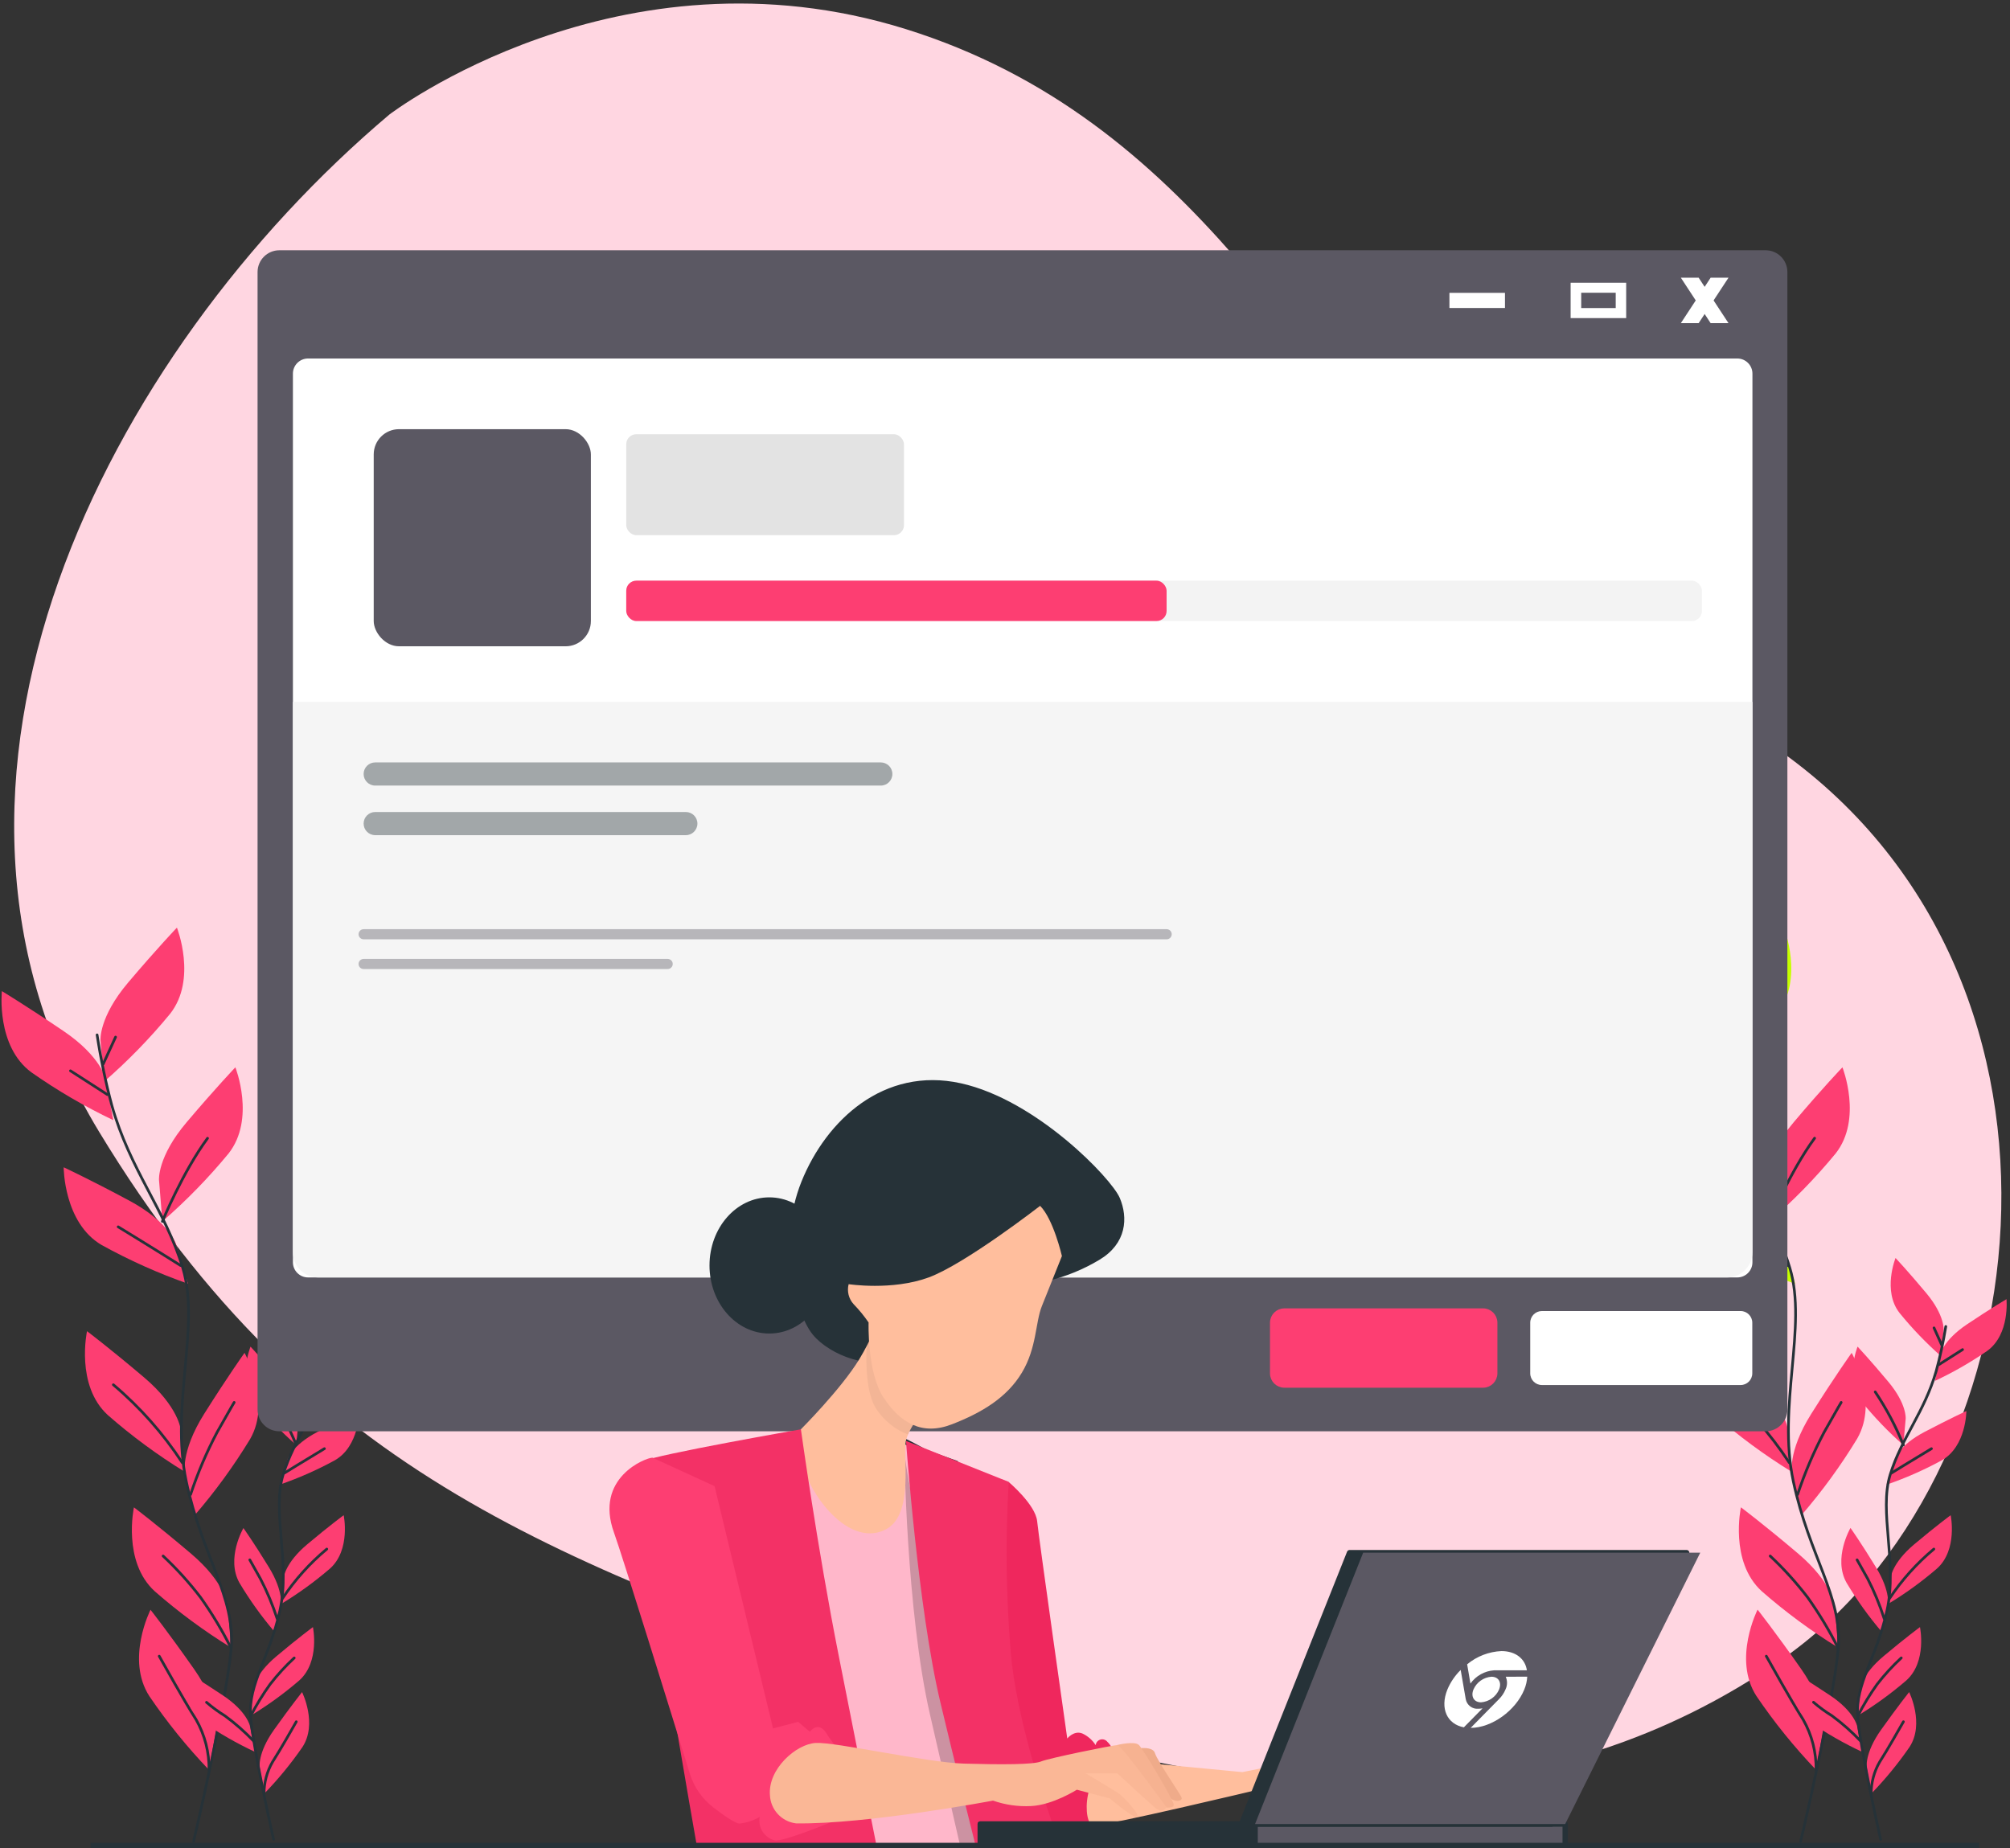 <svg width="398" height="366" viewBox="0 0 398 366" fill="none" xmlns="http://www.w3.org/2000/svg">
<rect x="0" y="0" width="398" height="366" fill="#333333" stroke="none"/>
<g clip-path="url(#clip0)">
<path d="M77.107 22.68C77.107 22.68 122.454 -12.019 179.389 5.772C236.323 23.563 258.876 73.83 290.784 108.891C307.524 127.258 332.774 134.624 352.852 148.983C417.022 194.897 404.263 293.217 352.536 328.845C307.757 359.693 252.961 361.395 182.523 335.355C112.085 309.315 61.623 293.505 19.587 224.09C-22.449 154.675 21.14 69.961 77.107 22.68Z" fill="#FFD6E1"/>
<path d="M19.901 206.039C19.901 206.039 19.529 201.491 25.378 194.59C31.228 187.69 35.032 183.719 35.032 183.719C35.032 183.719 39.077 193.949 33.683 200.784C29.697 205.635 25.31 210.142 20.57 214.26L19.901 206.039Z" fill="#FD3E72"/>
<path d="M31.484 233.706C31.484 233.706 31.112 229.159 36.962 222.258C42.812 215.357 46.606 211.386 46.606 211.386C46.606 211.386 50.652 221.616 45.258 228.452C41.273 233.292 36.889 237.79 32.154 241.9L31.484 233.706Z" fill="#FD3E72"/>
<path d="M20.942 213.767C20.942 213.767 20.086 209.285 12.572 204.197C5.057 199.11 0.37 196.292 0.37 196.292C0.37 196.292 -0.811 207.211 6.22 212.381C11.35 215.984 16.772 219.151 22.43 221.849L20.942 213.767Z" fill="#FD3E72"/>
<path d="M34.871 246.419C34.871 246.419 33.55 242.048 25.571 237.77C17.591 233.492 12.607 231.186 12.607 231.186C12.607 231.186 12.607 242.169 20.112 246.568C25.597 249.602 31.328 252.172 37.242 254.25L34.871 246.419Z" fill="#FD3E72"/>
<path d="M35.794 283.192C35.794 283.192 35.422 278.644 28.521 272.794C21.62 266.945 17.231 263.643 17.231 263.643C17.231 263.643 14.906 274.375 21.351 280.262C26.071 284.398 31.129 288.131 36.473 291.422L35.794 283.192Z" fill="#FD3E72"/>
<path d="M36.627 292.119C36.627 292.119 35.614 287.665 40.422 280.029C45.23 272.394 48.42 267.939 48.42 267.939C48.42 267.939 53.879 277.472 49.517 285.024C46.261 290.382 42.562 295.459 38.459 300.201L36.627 292.119Z" fill="#FD3E72"/>
<path d="M45.083 318.085C45.083 318.085 44.711 313.538 37.81 307.688C30.91 301.838 26.52 298.537 26.52 298.537C26.52 298.537 24.195 309.269 30.64 315.156C35.36 319.292 40.418 323.025 45.762 326.316L45.083 318.085Z" fill="#FD3E72"/>
<path d="M42.804 342.442C42.804 342.442 43.595 337.941 38.406 330.538C33.216 323.135 29.803 318.82 29.803 318.82C29.803 318.82 24.837 328.613 29.58 335.941C33.103 341.129 37.053 346.013 41.391 350.542L42.804 342.442Z" fill="#FD3E72"/>
<path d="M19.225 204.96C19.94 209.66 20.912 214.317 22.136 218.91C25.726 231.716 32.71 239.593 36.198 251.144C39.685 262.694 33.696 278.43 36.877 293.375C40.057 308.32 46.623 316.225 45.777 326.446C44.931 336.667 38.337 364.678 38.337 364.678" stroke="#263238" stroke-width="0.53" stroke-linecap="round" stroke-linejoin="round"/>
<path d="M21.254 216.78L13.953 212.074" stroke="#263238" stroke-width="0.53" stroke-linecap="round" stroke-linejoin="round"/>
<path d="M20.428 210.744L22.883 205.397" stroke="#263238" stroke-width="0.53" stroke-linecap="round" stroke-linejoin="round"/>
<path d="M35.77 250.642C35.77 250.642 29.669 246.801 23.401 242.979" stroke="#263238" stroke-width="0.53" stroke-linecap="round" stroke-linejoin="round"/>
<path d="M32.156 241.899C32.156 241.899 36.174 232.116 41.094 225.438" stroke="#263238" stroke-width="0.53" stroke-linecap="round" stroke-linejoin="round"/>
<path d="M36.098 289.692C32.318 283.913 27.719 278.713 22.445 274.254" stroke="#263238" stroke-width="0.53" stroke-linecap="round" stroke-linejoin="round"/>
<path d="M37.737 295.988C39.143 291.739 40.901 287.614 42.991 283.656C45.939 278.43 46.367 277.751 46.367 277.751" stroke="#263238" stroke-width="0.53" stroke-linecap="round" stroke-linejoin="round"/>
<path d="M45.773 326.446C44.021 322.949 42.003 319.591 39.738 316.402C37.489 313.458 35 310.705 32.298 308.171" stroke="#263238" stroke-width="0.53" stroke-linecap="round" stroke-linejoin="round"/>
<path d="M41.388 350.533C41.441 347.051 40.561 343.619 38.84 340.591C36.05 336.155 32.851 330.315 31.53 328.008" stroke="#263238" stroke-width="0.53" stroke-linecap="round" stroke-linejoin="round"/>
<path d="M66.66 263.42C66.66 263.42 66.921 260.528 63.228 256.11C59.536 251.693 57.137 249.145 57.137 249.145C57.137 249.145 54.514 255.655 57.918 260.016C60.432 263.116 63.2 266 66.195 268.637L66.66 263.42Z" fill="#C6FF00"/>
<path d="M65.939 268.33C65.939 268.33 66.507 265.475 71.287 262.276C76.067 259.077 79.09 257.3 79.09 257.3C79.09 257.3 79.787 264.257 75.295 267.53C72.014 269.8 68.549 271.791 64.935 273.482L65.939 268.33Z" fill="#C6FF00"/>
<path d="M49.481 341.81C49.481 341.81 48.914 338.954 44.124 335.765C39.334 332.575 36.321 330.798 36.321 330.798C36.321 330.798 35.633 337.755 40.134 341.028C43.419 343.295 46.888 345.283 50.504 346.971L49.481 341.81Z" fill="#FD3E72"/>
<path d="M65.722 270.255L70.391 267.289" stroke="#263238" stroke-width="0.53" stroke-linecap="round" stroke-linejoin="round"/>
<path d="M66.273 266.405L64.739 262.992" stroke="#263238" stroke-width="0.53" stroke-linecap="round" stroke-linejoin="round"/>
<path d="M50.238 344.841C48.493 343.006 46.588 341.328 44.547 339.829C43.258 339.036 42.036 338.14 40.892 337.15" stroke="#263238" stroke-width="0.53" stroke-linecap="round" stroke-linejoin="round"/>
<path d="M59.129 280.978C59.129 280.978 59.389 278.086 55.697 273.668C52.005 269.251 49.606 266.703 49.606 266.703C49.606 266.703 46.983 273.213 50.387 277.574C52.9 280.674 55.669 283.558 58.664 286.195L59.129 280.978Z" fill="#FD3E72"/>
<path d="M56.916 289.05C56.916 289.05 57.78 286.26 62.867 283.591C67.955 280.922 71.144 279.462 71.144 279.462C71.144 279.462 71.144 286.446 66.299 289.218C62.798 291.129 59.142 292.743 55.372 294.044L56.916 289.05Z" fill="#FD3E72"/>
<path d="M56.177 312.45C56.177 312.45 56.437 309.557 60.827 305.865C65.216 302.173 68.053 300.09 68.053 300.09C68.053 300.09 69.485 306.925 65.356 310.645C62.333 313.248 59.098 315.594 55.684 317.658L56.177 312.45Z" fill="#FD3E72"/>
<path d="M55.593 318.122C55.593 318.122 56.263 315.332 53.24 310.394C50.218 305.456 48.2 302.638 48.2 302.638C48.2 302.638 44.684 308.673 47.428 313.509C49.475 316.935 51.805 320.182 54.394 323.219L55.593 318.122Z" fill="#FD3E72"/>
<path d="M50.087 334.611C50.087 334.611 50.347 331.719 54.737 328.027C59.126 324.335 61.963 322.251 61.963 322.251C61.963 322.251 63.395 329.087 59.266 332.807C56.243 335.41 53.008 337.756 49.594 339.819L50.087 334.611Z" fill="#FD3E72"/>
<path d="M51.422 350.114C51.422 350.114 50.938 347.25 54.277 342.563C57.616 337.875 59.811 335.123 59.811 335.123C59.811 335.123 62.926 341.381 59.876 346.022C57.611 349.307 55.076 352.396 52.296 355.257L51.422 350.114Z" fill="#FD3E72"/>
<path d="M67.07 262.713C66.595 265.709 65.955 268.677 65.154 271.604C62.811 279.741 58.328 284.717 56.059 292.064C53.79 299.411 57.519 309.445 55.436 318.931C53.353 328.417 49.131 333.43 49.624 339.931C50.117 346.431 54.171 364.297 54.171 364.297" stroke="#263238" stroke-width="0.53" stroke-linecap="round" stroke-linejoin="round"/>
<path d="M56.333 291.729C56.333 291.729 60.239 289.311 64.238 286.911" stroke="#263238" stroke-width="0.53" stroke-linecap="round" stroke-linejoin="round"/>
<path d="M58.664 286.186C57.167 282.5 55.297 278.975 53.084 275.668" stroke="#263238" stroke-width="0.53" stroke-linecap="round" stroke-linejoin="round"/>
<path d="M55.946 316.56C58.379 312.898 61.33 309.609 64.707 306.795" stroke="#263238" stroke-width="0.53" stroke-linecap="round" stroke-linejoin="round"/>
<path d="M54.875 320.577C53.998 317.868 52.897 315.236 51.583 312.709C49.723 309.371 49.462 308.934 49.462 308.934" stroke="#263238" stroke-width="0.53" stroke-linecap="round" stroke-linejoin="round"/>
<path d="M49.599 339.931C50.731 337.714 52.031 335.587 53.487 333.569C54.931 331.705 56.527 329.963 58.258 328.361" stroke="#263238" stroke-width="0.53" stroke-linecap="round" stroke-linejoin="round"/>
<path d="M52.284 355.276C52.271 353.06 52.849 350.88 53.958 348.961C55.744 346.171 57.818 342.451 58.664 340.991" stroke="#263238" stroke-width="0.53" stroke-linecap="round" stroke-linejoin="round"/>
<path d="M338.113 206.039C338.113 206.039 337.741 201.491 343.591 194.59C349.441 187.69 353.235 183.719 353.235 183.719C353.235 183.719 357.281 193.949 351.887 200.784C347.906 205.634 343.526 210.142 338.792 214.26L338.113 206.039Z" fill="#C6FF00"/>
<path d="M339.141 213.767C339.141 213.767 338.285 209.285 330.771 204.197C323.256 199.11 318.569 196.292 318.569 196.292C318.569 196.292 317.388 207.211 324.419 212.381C329.549 215.984 334.971 219.151 340.629 221.849L339.141 213.767Z" fill="#C6FF00"/>
<path d="M353.087 246.419C353.087 246.419 351.766 242.048 343.787 237.77C335.807 233.492 330.822 231.186 330.822 231.186C330.822 231.186 330.822 242.169 338.327 246.568C343.813 249.602 349.543 252.172 355.458 254.25L353.087 246.419Z" fill="#C6FF00"/>
<path d="M339.469 216.78L332.168 212.074" stroke="#263238" stroke-width="0.53" stroke-linecap="round" stroke-linejoin="round"/>
<path d="M338.658 210.744L341.113 205.397" stroke="#263238" stroke-width="0.53" stroke-linecap="round" stroke-linejoin="round"/>
<path d="M354.016 250.642C354.016 250.642 347.915 246.801 341.647 242.979" stroke="#263238" stroke-width="0.53" stroke-linecap="round" stroke-linejoin="round"/>
<path d="M349.699 233.706C349.699 233.706 349.374 229.14 355.177 222.258C360.98 215.376 364.821 211.386 364.821 211.386C364.821 211.386 368.866 221.616 363.472 228.452C359.488 233.292 355.104 237.79 350.369 241.9L349.699 233.706Z" fill="#FD3E72"/>
<path d="M354.018 283.192C354.018 283.192 353.646 278.644 346.746 272.794C339.845 266.945 335.418 263.643 335.418 263.643C335.418 263.643 333.093 274.375 339.538 280.262C344.258 284.398 349.317 288.131 354.66 291.422L354.018 283.192Z" fill="#FD3E72"/>
<path d="M354.844 292.119C354.844 292.119 353.831 287.665 358.639 280.029C363.447 272.394 366.646 267.939 366.646 267.939C366.646 267.939 372.096 277.407 367.734 284.94C364.478 290.299 360.779 295.376 356.676 300.117L354.844 292.119Z" fill="#FD3E72"/>
<path d="M363.319 318.085C363.319 318.085 362.947 313.538 356.047 307.688C349.146 301.838 344.719 298.527 344.719 298.527C344.719 298.527 342.394 309.26 348.839 315.146C353.559 319.282 358.617 323.015 363.961 326.306L363.319 318.085Z" fill="#FD3E72"/>
<path d="M361.018 342.442C361.018 342.442 361.818 337.95 356.619 330.51C351.421 323.07 348.017 318.792 348.017 318.792C348.017 318.792 343.051 328.585 347.794 335.913C351.315 341.108 355.266 345.998 359.605 350.533L361.018 342.442Z" fill="#FD3E72"/>
<path d="M337.44 204.96C338.155 209.66 339.127 214.317 340.351 218.91C343.941 231.716 350.925 239.593 354.413 251.144C357.9 262.694 351.911 278.43 355.092 293.375C358.272 308.32 364.838 316.225 363.992 326.446C363.145 336.667 356.552 364.678 356.552 364.678" stroke="#263238" stroke-width="0.53" stroke-linecap="round" stroke-linejoin="round"/>
<path d="M350.371 241.9C350.371 241.9 354.389 232.116 359.309 225.42" stroke="#263238" stroke-width="0.53" stroke-linecap="round" stroke-linejoin="round"/>
<path d="M354.297 289.692C350.517 283.913 345.918 278.713 340.644 274.254" stroke="#263238" stroke-width="0.53" stroke-linecap="round" stroke-linejoin="round"/>
<path d="M355.94 295.988C357.346 291.739 359.104 287.614 361.194 283.656C364.143 278.43 364.57 277.751 364.57 277.751" stroke="#263238" stroke-width="0.53" stroke-linecap="round" stroke-linejoin="round"/>
<path d="M363.992 326.446C362.24 322.949 360.222 319.591 357.956 316.402C355.707 313.458 353.219 310.705 350.516 308.171" stroke="#263238" stroke-width="0.53" stroke-linecap="round" stroke-linejoin="round"/>
<path d="M359.603 350.533C359.655 347.051 358.776 343.619 357.055 340.591C354.265 336.155 351.066 330.315 349.745 328.008" stroke="#263238" stroke-width="0.53" stroke-linecap="round" stroke-linejoin="round"/>
<path d="M367.711 341.81C367.711 341.81 367.144 338.954 362.355 335.765C357.565 332.575 354.552 330.798 354.552 330.798C354.552 330.798 353.864 337.755 358.365 341.028C361.649 343.295 365.118 345.283 368.734 346.971L367.711 341.81Z" fill="#FD3E72"/>
<path d="M369.637 350.114C369.637 350.114 369.153 347.25 372.492 342.563C375.831 337.875 378.026 335.123 378.026 335.123C378.026 335.123 381.141 341.381 378.091 346.022C375.826 349.307 373.291 352.396 370.511 355.257L369.637 350.114Z" fill="#FD3E72"/>
<path d="M384.859 263.42C384.859 263.42 385.12 260.528 381.428 256.11C377.735 251.693 375.336 249.145 375.336 249.145C375.336 249.145 372.713 255.655 376.117 260.016C378.631 263.116 381.4 266 384.394 268.637L384.859 263.42Z" fill="#FD3E72"/>
<path d="M377.344 280.979C377.344 280.979 377.604 278.086 373.912 273.669C370.22 269.251 367.82 266.703 367.82 266.703C367.82 266.703 365.198 273.213 368.602 277.575C371.115 280.674 373.884 283.558 376.879 286.196L377.344 280.979Z" fill="#FD3E72"/>
<path d="M384.154 268.331C384.154 268.331 384.722 265.475 389.502 262.276C394.282 259.077 397.305 257.301 397.305 257.301C397.305 257.301 398.002 264.257 393.51 267.531C390.229 269.8 386.763 271.791 383.15 273.483L384.154 268.331Z" fill="#FD3E72"/>
<path d="M375.13 289.051C375.13 289.051 375.986 286.261 381.082 283.592C386.179 280.923 389.359 279.453 389.359 279.453C389.359 279.453 389.359 286.437 384.514 289.209C381.001 291.125 377.333 292.743 373.549 294.045L375.13 289.051Z" fill="#FD3E72"/>
<path d="M374.376 312.45C374.376 312.45 374.636 309.557 379.026 305.865C383.415 302.173 386.252 300.09 386.252 300.09C386.252 300.09 387.684 306.925 383.555 310.645C380.532 313.248 377.297 315.594 373.883 317.658L374.376 312.45Z" fill="#FD3E72"/>
<path d="M373.808 318.123C373.808 318.123 374.478 315.333 371.455 310.394C368.433 305.456 366.414 302.61 366.414 302.61C366.414 302.61 362.899 308.646 365.643 313.482C367.694 316.917 370.03 320.175 372.627 323.219L373.808 318.123Z" fill="#FD3E72"/>
<path d="M368.298 334.612C368.298 334.612 368.558 331.719 372.948 328.027C377.337 324.335 380.174 322.252 380.174 322.252C380.174 322.252 381.606 329.087 377.477 332.807C374.463 335.406 371.237 337.749 367.833 339.81L368.298 334.612Z" fill="#FD3E72"/>
<path d="M385.285 262.713C384.81 265.71 384.17 268.678 383.369 271.604C381.026 279.742 376.543 284.717 374.274 292.064C372.005 299.411 375.734 309.446 373.651 318.932C371.568 328.418 367.345 333.431 367.838 339.931C368.331 346.432 372.386 364.297 372.386 364.297" stroke="#263238" stroke-width="0.53" stroke-linecap="round" stroke-linejoin="round"/>
<path d="M383.937 270.256L388.605 267.289" stroke="#263238" stroke-width="0.53" stroke-linecap="round" stroke-linejoin="round"/>
<path d="M384.488 266.405L382.954 262.992" stroke="#263238" stroke-width="0.53" stroke-linecap="round" stroke-linejoin="round"/>
<path d="M374.544 291.729C374.544 291.729 378.45 289.311 382.449 286.912" stroke="#263238" stroke-width="0.53" stroke-linecap="round" stroke-linejoin="round"/>
<path d="M376.891 286.186C375.393 282.5 373.523 278.975 371.311 275.668" stroke="#263238" stroke-width="0.53" stroke-linecap="round" stroke-linejoin="round"/>
<path d="M374.161 316.56C376.594 312.898 379.545 309.609 382.922 306.795" stroke="#263238" stroke-width="0.53" stroke-linecap="round" stroke-linejoin="round"/>
<path d="M373.086 320.578C372.224 317.87 371.138 315.238 369.84 312.71C367.98 309.371 367.72 308.934 367.72 308.934" stroke="#263238" stroke-width="0.53" stroke-linecap="round" stroke-linejoin="round"/>
<path d="M368.438 344.842C366.693 342.999 364.788 341.315 362.746 339.81C361.457 339.017 360.235 338.122 359.091 337.132" stroke="#263238" stroke-width="0.53" stroke-linecap="round" stroke-linejoin="round"/>
<path d="M367.829 339.931C368.954 337.712 370.248 335.582 371.698 333.561C373.142 331.696 374.738 329.954 376.469 328.353" stroke="#263238" stroke-width="0.53" stroke-linecap="round" stroke-linejoin="round"/>
<path d="M370.515 355.276C370.501 353.06 371.079 350.88 372.189 348.961C373.974 346.171 376.048 342.451 376.895 340.991" stroke="#263238" stroke-width="0.53" stroke-linecap="round" stroke-linejoin="round"/>
<path d="M349.605 49.566H55.315C52.932 49.566 51 51.498 51 53.882V279.156C51 281.539 52.932 283.471 55.315 283.471H349.605C351.988 283.471 353.92 281.539 353.92 279.156V53.882C353.92 51.498 351.988 49.566 349.605 49.566Z" fill="#5B5863"/>
<path d="M344 71H61C59.343 71 58 72.343 58 74V250C58 251.657 59.343 253 61 253H344C345.657 253 347 251.657 347 250V74C347 72.343 345.657 71 344 71Z" fill="white"/>
<path d="M347 139H58V248C58 250.761 60.239 253 63 253H342C344.761 253 347 250.761 347 248V139Z" fill="#F5F5F5"/>
<path d="M293.655 259.653H254.316C253.037 259.653 252 260.69 252 261.969V271.994C252 273.273 253.037 274.31 254.316 274.31H293.655C294.934 274.31 295.97 273.273 295.97 271.994V261.969C295.97 260.69 294.934 259.653 293.655 259.653Z" fill="#FD3E72" stroke="#FD3E72" stroke-width="1.06" stroke-miterlimit="10"/>
<path d="M344.655 259.653H305.316C304.037 259.653 303 260.69 303 261.969V271.994C303 273.273 304.037 274.31 305.316 274.31H344.655C345.934 274.31 346.97 273.273 346.97 271.994V261.969C346.97 260.69 345.934 259.653 344.655 259.653Z" fill="white"/>
<path d="M342.26 64H338.723L332.824 55H336.349L342.26 64Z" fill="white"/>
<path d="M332.824 64H336.349L342.26 55H338.723L332.824 64Z" fill="white"/>
<path d="M298 58H287V61H298V58Z" fill="white"/>
<path d="M311 56V63H322V56H311ZM319.928 61.012H313.095V57.978H319.928V61.012Z" fill="white"/>
<path opacity="0.4" d="M174.407 151H74.292C73.026 151 72 152.026 72 153.292C72 154.559 73.026 155.585 74.293 155.585H174.407C175.673 155.585 176.7 154.559 176.7 153.292C176.7 152.026 175.673 151 174.407 151Z" fill="#263238"/>
<path opacity="0.4" d="M135.803 160.821H74.292C73.026 160.821 72 161.847 72 163.113C72 164.379 73.026 165.406 74.293 165.406H135.803C137.069 165.406 138.095 164.379 138.095 163.113C138.095 161.847 137.069 160.821 135.803 160.821Z" fill="#263238"/>
<path opacity="0.4" d="M72 185.029H231.012" stroke="#5B5863" stroke-width="2" stroke-miterlimit="10" stroke-linecap="round"/>
<path opacity="0.4" d="M72 190.916H132.208" stroke="#5B5863" stroke-width="2" stroke-miterlimit="10" stroke-linecap="round"/>
<path d="M152.328 263.578C146.082 263.578 141.019 257.778 141.019 250.623C141.019 243.468 146.082 237.668 152.328 237.668C158.574 237.668 163.637 243.468 163.637 250.623C163.637 257.778 158.574 263.578 152.328 263.578Z" fill="#263238" stroke="#263238" stroke-width="1.06" stroke-linejoin="round"/>
<path d="M207.52 253.134C210.99 252.28 214.312 250.914 217.378 249.079C222.596 245.982 222.791 241.156 221.247 237.482C219.703 233.809 205.009 218.343 190.129 215.06C175.249 211.777 164.034 222.211 159.198 234.199C154.362 246.187 158.035 259.904 161.327 263.959C164.62 268.014 172.924 270.916 176.598 268.209C180.271 265.503 186.261 257.384 193.412 254.101C197.861 252.155 202.848 251.813 207.52 253.134Z" fill="#263238" stroke="#263238" stroke-width="1.06" stroke-linejoin="round"/>
<path d="M189.077 313.212C189.226 323.516 198.228 352.421 202.516 365.627H157.318L145.776 289.822L156.602 284.605C156.602 284.605 164.916 280.736 170.552 282.094C176.187 283.452 183.311 287.674 183.311 287.674L189.3 289.804C189.3 289.804 188.891 299.68 189.077 313.212Z" fill="#FFB7CA"/>
<path opacity="0.2" d="M190.131 365.627C189.201 361.535 187.276 353.165 184.151 339.587C179.436 319.127 179.045 286.93 179.045 286.93C179.38 295.393 192.837 350.496 196.566 365.617L190.131 365.627Z" fill="black"/>
<path d="M189.077 313.212C189.226 323.516 198.228 352.421 202.516 365.627H157.318L145.776 289.822L156.602 284.605C156.602 284.605 164.916 280.736 170.552 282.094C176.187 283.452 183.311 287.674 183.311 287.674L189.3 289.804C189.3 289.804 188.891 299.68 189.077 313.212Z" stroke="#263238" stroke-width="1.06" stroke-linejoin="round"/>
<path d="M183.664 278.43C183.664 278.43 180.037 282.392 179.377 285.359C178.716 288.325 181.041 299.904 175.461 302.87C169.881 305.837 163.585 300.229 160.284 293.626C156.982 287.023 158.582 283.08 158.582 283.08C158.582 283.08 166.506 275.156 170.133 269.223C172.426 265.409 174.218 261.314 175.461 257.04C175.461 257.04 177.442 267.93 180.111 271.92C181.514 273.964 182.704 276.145 183.664 278.43Z" fill="#FFBE9D"/>
<path opacity="0.05" d="M181.405 279.872L181.973 280.532C181.118 281.644 180.391 282.848 179.806 284.122C177.252 283.127 175.067 281.371 173.547 279.09C171.612 276.235 171.426 270.655 171.594 266.628C172.05 265.754 172.459 264.899 172.831 264.071C174.393 267.865 177.899 275.78 181.405 279.872Z" fill="black"/>
<path d="M205.954 238.821C205.954 238.821 191.074 250.372 183.848 253.013C176.622 255.654 168.038 254.334 168.038 254.334C167.86 255.024 167.857 255.748 168.029 256.439C168.201 257.131 168.543 257.769 169.024 258.295C170.115 259.417 171.108 260.631 171.991 261.922C171.991 261.922 171.665 271.818 174.957 276.802C178.25 281.787 182.546 284.391 188.489 282.085C194.432 279.778 199.379 276.802 202.346 271.855C205.313 266.907 204.987 261.96 206.308 258.658L210.27 248.763C210.27 248.763 208.596 241.462 205.954 238.821Z" fill="#FFBE9D"/>
<path d="M137.987 365.627C134.518 345.874 124.967 290.548 127.227 289.432C129.896 288.083 158.587 283.08 158.587 283.08C158.587 283.08 161.823 306.451 166.073 327.906C168.863 342.144 171.886 357.145 173.578 365.636L137.987 365.627Z" fill="#F33166"/>
<path d="M199.712 293.496C199.712 293.496 205.041 297.979 205.367 301.289C205.692 304.6 211.328 344.311 211.328 344.311C211.328 344.311 212.648 342.656 214.304 343.316C215.392 343.817 216.312 344.621 216.954 345.632C216.983 345.376 217.088 345.134 217.255 344.937C217.421 344.74 217.643 344.597 217.891 344.526C218.139 344.455 218.403 344.46 218.648 344.539C218.894 344.619 219.11 344.769 219.27 344.972C221 346.469 222.246 352.253 222.246 352.253C222.246 352.253 219.596 360.856 217.596 362.186C215.597 363.516 212.63 361.526 212.63 361.526C212.63 361.526 212.965 362.846 209.319 362.846C205.673 362.846 205.013 357.266 203.739 354.904C202.465 352.542 198.447 327.767 196.457 314.198C194.467 300.629 199.712 293.496 199.712 293.496Z" fill="#EF275D"/>
<path d="M209.941 365.627H193.201C191.555 359.117 188.914 348.496 186.208 337.178C181.762 318.578 179.4 285.377 179.4 285.377L199.739 293.487C199.067 304.694 199.197 315.936 200.13 327.125C201.171 339.81 206.64 356.466 209.941 365.627Z" fill="#F33166"/>
<path d="M141.492 294.333L153.07 342.321L158.036 341L160.352 342.981C160.352 342.981 162.007 340.666 163.663 343.316C164.556 344.802 165.673 346.141 166.974 347.287L164.658 360.856C164.658 360.856 154.837 364.883 153.405 364.492C152.411 364.24 151.55 363.619 150.998 362.756C150.445 361.892 150.242 360.85 150.429 359.842C149.208 360.547 147.857 360.996 146.458 361.163C145.593 361.163 143.277 359.526 141.259 357.973C139.06 356.29 137.435 353.967 136.609 351.323C133.131 340.07 123.171 307.93 121.59 303.577C117.619 292.659 127.876 288.697 129.197 288.697" fill="#FD3E72"/>
<path d="M275.102 350.97C275.102 350.97 282.43 354.42 281.788 355.062C281.147 355.704 276.208 353.341 275.102 353.118C273.995 352.895 272.73 350.561 275.102 350.97Z" fill="white" stroke="#263238" stroke-width="1.06" stroke-linecap="round" stroke-linejoin="round"/>
<path d="M272.306 348.626C272.306 348.626 274.677 348.198 275.096 349.277C275.514 350.356 277.467 356.178 277.253 357.47C277.039 358.763 275.096 356.178 274.231 354.885C273.366 353.592 272.306 348.626 272.306 348.626Z" fill="white" stroke="#263238" stroke-width="1.06" stroke-linecap="round" stroke-linejoin="round"/>
<path d="M267.779 348.626C267.779 348.626 271.657 347.548 272.308 348.626C272.959 349.705 276.4 357.248 276.4 357.248C276.4 357.248 276.828 358.112 274.894 357.248C272.959 356.383 267.779 348.626 267.779 348.626Z" fill="white" stroke="#263238" stroke-width="1.06" stroke-linecap="round" stroke-linejoin="round"/>
<path d="M221.427 348.626L246.007 350.97C246.007 350.97 263.035 347.519 264.979 347.306C266.923 347.092 268.857 348.598 269.722 349.891C270.587 351.184 275.972 358.084 275.972 358.084L274.679 358.512L267.137 352.476C267.137 352.476 263.045 352.263 261.743 352.263C260.441 352.263 265.407 355.053 266.913 355.285C268.42 355.518 270.15 355.713 269.936 356.578C269.722 357.443 265.844 357.657 264.979 357.657C264.114 357.657 258.078 355.499 258.078 355.499C258.078 355.499 256.572 355.499 254.628 355.713C252.684 355.927 249.234 354.42 249.234 354.42C249.234 354.42 218.619 361.748 216.47 361.535C214.322 361.321 214.155 350.04 221.427 348.626Z" fill="#FFBE9D"/>
<path d="M228.968 349.482C228.968 349.482 233.284 351.854 235.218 352.067C237.152 352.281 236.939 354.011 235.218 354.653C233.498 355.295 227.462 352.281 226.16 352.281C224.858 352.281 214.73 353.146 212.582 353.36C210.434 353.574 209.132 351.416 214.526 349.696C219.92 347.975 228.968 349.482 228.968 349.482Z" fill="#FFBE9D"/>
<path d="M224.175 346.459C224.175 346.459 228.174 345.529 228.686 347.194C229.197 348.859 233.875 355.471 233.987 356.103C234.098 356.736 232.443 357.256 230.537 355.173C228.63 353.09 224.175 346.459 224.175 346.459Z" fill="#EFAB8A"/>
<path d="M221.206 345.604C221.206 345.604 224.656 344.739 225.521 345.604C226.386 346.469 232.422 356.596 232.422 357.461C232.422 358.326 230.05 357.889 230.05 357.889L223.15 348.403L220.992 346.459L221.206 345.604Z" fill="#F6B291"/>
<path d="M157.626 361.125C156.244 360.955 154.966 360.302 154.02 359.281C153.074 358.259 152.519 356.936 152.455 355.545C152.027 350.374 157.626 345.418 161.513 345.194C165.4 344.971 183.498 349.072 190.836 349.286C198.174 349.5 204.637 349.5 206.144 348.859C207.65 348.217 220.373 345.622 221.238 345.622C222.103 345.622 230.938 357.907 230.938 357.907C230.938 357.907 230.286 359.414 228.566 357.907C226.846 356.401 221.238 351.221 221.238 351.221H214.988C214.988 351.221 220.81 354.671 221.675 355.313C222.54 355.954 225.99 359.628 225.125 359.842C224.26 360.056 219.74 356.178 219.74 356.178L213.23 354.457C213.23 354.457 208.487 357.48 204.172 357.694C201.612 357.829 199.049 357.463 196.63 356.615C196.63 356.615 171.631 361.339 157.626 361.125Z" fill="#FAB796"/>
<path d="M17.932 365.506H391.895" stroke="#263238" stroke-width="1.06" stroke-linejoin="round"/>
<path d="M194.101 361.256H309.923V365.506H194.101V361.256Z" fill="#5B5863" stroke="#263238" stroke-width="1.06" stroke-linejoin="round"/>
<path d="M194.109 361.256H248.523V365.506H194.109V361.256Z" fill="#263238" stroke="#263238" stroke-width="1.06" stroke-linejoin="round"/>
<path d="M245.818 361.256L267.227 307.511H333.973L307.226 361.256H245.818Z" fill="#263238" stroke="#263238" stroke-width="1.06" stroke-linejoin="round"/>
<path d="M248.513 361.256L269.922 307.511H336.668L309.921 361.256H248.513Z" fill="#5B5863"/>
<g clip-path="url(#clip1)">
<path d="M293.26 337.15C294.03 337.093 294.77 336.826 295.399 336.378C296.029 335.931 296.523 335.319 296.83 334.61C297.4 333.21 296.73 332.08 295.32 332.08C294.552 332.137 293.815 332.403 293.187 332.849C292.56 333.295 292.066 333.904 291.76 334.61C291.19 336 291.86 337.15 293.26 337.15Z" fill="white"/>
<path d="M291.16 333.43C291.698 332.674 292.396 332.047 293.205 331.594C294.015 331.141 294.914 330.873 295.84 330.81H302.34C302 328.53 300.12 327 297.3 327C294.812 327.112 292.428 328.032 290.51 329.62L291.16 333.43Z" fill="white"/>
<path d="M293.56 338.34C293.293 338.392 293.021 338.418 292.75 338.42C292.166 338.477 291.583 338.312 291.116 337.958C290.649 337.604 290.332 337.087 290.23 336.51L289.23 330.74C288.105 331.843 287.211 333.159 286.6 334.61C285.08 338.36 286.54 341.48 289.86 342.1L293.56 338.34Z" fill="white"/>
<path d="M298.15 332.08C298.326 332.48 298.413 332.913 298.405 333.35C298.396 333.787 298.292 334.217 298.1 334.61C297.803 335.321 297.368 335.967 296.82 336.51L291.21 342.21C295.39 342.21 300.14 338.77 301.83 334.6C302.163 333.795 302.359 332.94 302.41 332.07L298.15 332.08Z" fill="white"/>
</g>
<rect x="74" y="85" width="43" height="43" rx="5" fill="#5B5863"/>
<rect x="124" y="86" width="55" height="20" rx="2" fill="#E3E3E3"/>
<rect x="124" y="115" width="213" height="8" rx="2" fill="#F3F3F3"/>
<rect x="124" y="115" width="107" height="8" rx="2" fill="#FD3E72"/>
</g>
<defs>
<clipPath id="clip0">
<rect width="398" height="366" fill="white" transform="matrix(-1 0 0 1 398 0)"/>
</clipPath>
<clipPath id="clip1">
<rect width="16.41" height="15.22" fill="white" transform="translate(286 327)"/>
</clipPath>
</defs>
</svg>

